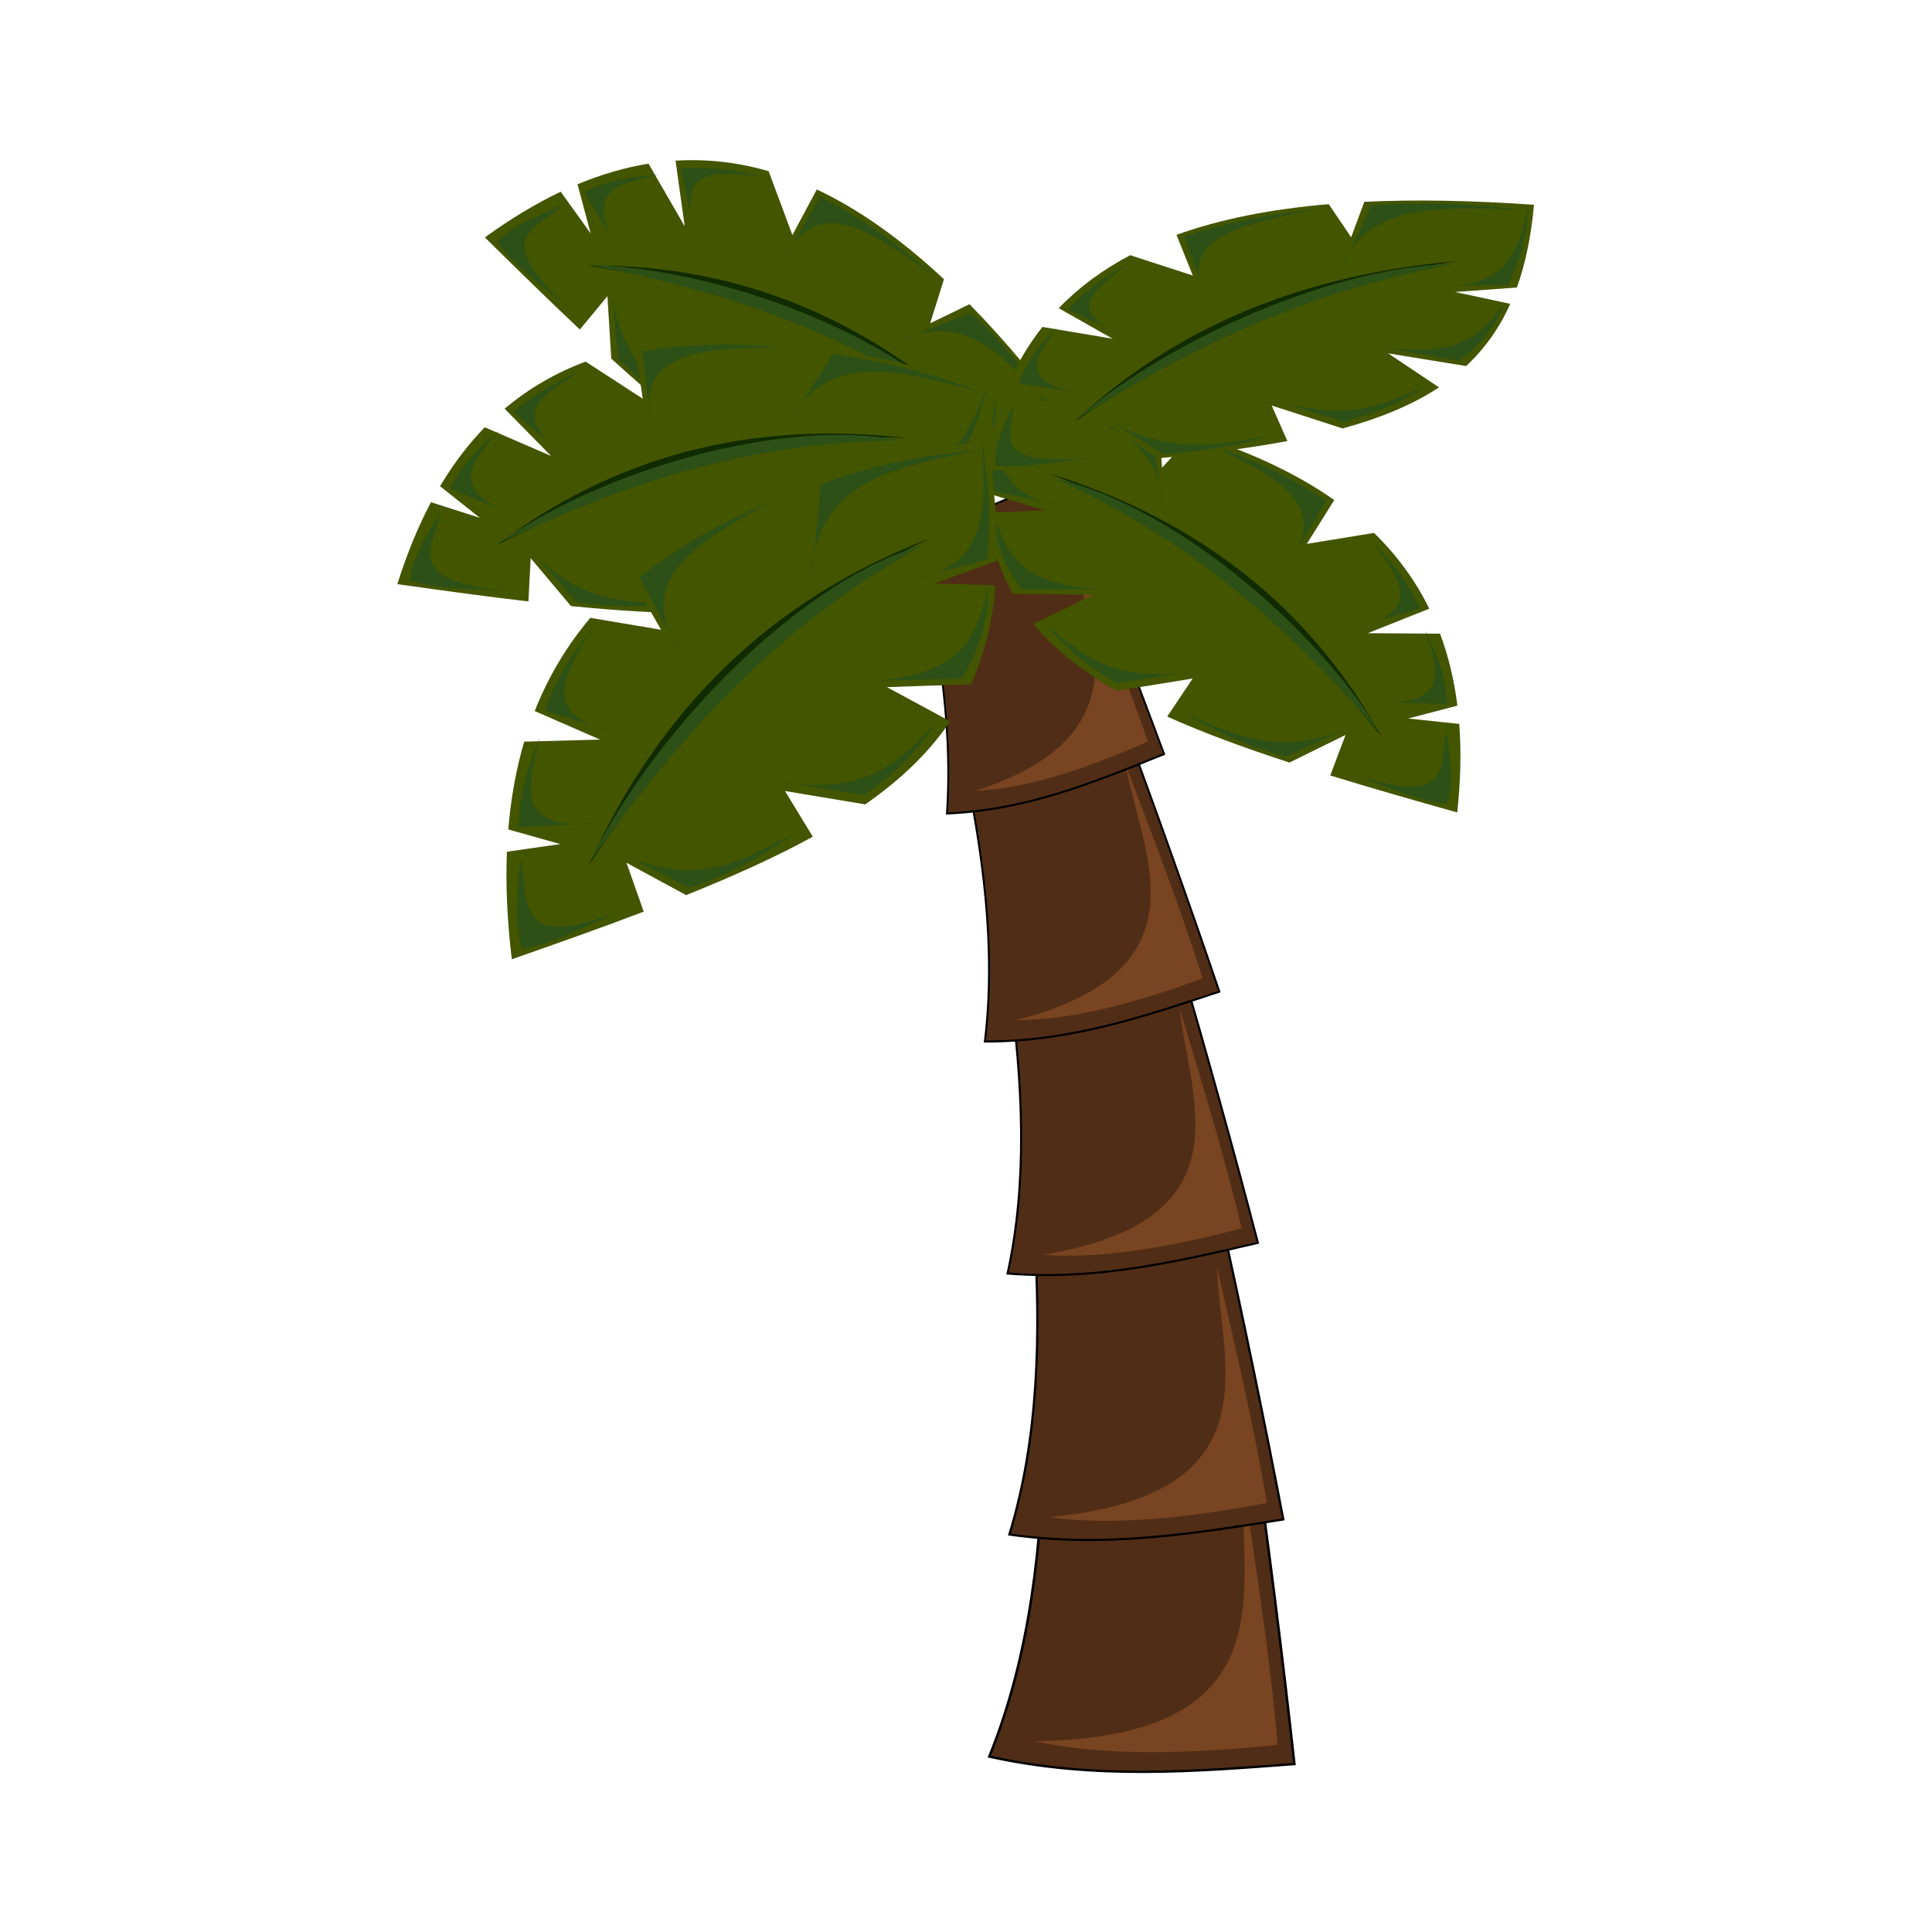 <svg:svg xmlns:dc="http://purl.org/dc/elements/1.1/" xmlns:ns2="http://creativecommons.org/ns#" xmlns:rdf="http://www.w3.org/1999/02/22-rdf-syntax-ns#" xmlns:svg="http://www.w3.org/2000/svg" height="941.763" id="svg3804" version="1.1" viewBox="-145.291 -42.491 941.763 941.763" width="941.763">
  <svg:defs id="defs3806">
    <svg:filter color-interpolation-filters="sRGB" id="filter5796">
      <svg:feGaussianBlur id="feGaussianBlur5798" in="SourceAlpha" result="result0" stdDeviation="2" />
      <svg:feComposite id="feComposite5800" in="SourceGraphic" in2="result0" k1="0" k2="1" k3="10" k4="0" operator="arithmetic" result="result3" />
      <svg:feComposite id="feComposite5802" in="result3" in2="result3" operator="in" result="result4" />
    </svg:filter>
    <svg:filter color-interpolation-filters="sRGB" id="filter5796-4">
      <svg:feGaussianBlur id="feGaussianBlur5798-2" in="SourceAlpha" result="result0" stdDeviation="2" />
      <svg:feComposite id="feComposite5800-2" in="SourceGraphic" in2="result0" k1="0" k2="1" k3="10" k4="0" operator="arithmetic" result="result3" />
      <svg:feComposite id="feComposite5802-6" in="result3" in2="result3" operator="in" result="result4" />
    </svg:filter>
    <svg:filter color-interpolation-filters="sRGB" id="filter5796-4-3">
      <svg:feGaussianBlur id="feGaussianBlur5798-2-3" in="SourceAlpha" result="result0" stdDeviation="2" />
      <svg:feComposite id="feComposite5800-2-8" in="SourceGraphic" in2="result0" k1="0" k2="1" k3="10" k4="0" operator="arithmetic" result="result3" />
      <svg:feComposite id="feComposite5802-6-0" in="result3" in2="result3" operator="in" result="result4" />
    </svg:filter>
    <svg:filter color-interpolation-filters="sRGB" id="filter5796-3">
      <svg:feGaussianBlur id="feGaussianBlur5798-26" in="SourceAlpha" result="result0" stdDeviation="2" />
      <svg:feComposite id="feComposite5800-5" in="SourceGraphic" in2="result0" k1="0" k2="1" k3="10" k4="0" operator="arithmetic" result="result3" />
      <svg:feComposite id="feComposite5802-2" in="result3" in2="result3" operator="in" result="result4" />
    </svg:filter>
    <svg:filter color-interpolation-filters="sRGB" id="filter4137">
      <svg:feGaussianBlur id="feGaussianBlur4139" in="SourceAlpha" result="result0" stdDeviation="2" />
      <svg:feComposite id="feComposite4141" in="SourceGraphic" in2="result0" k1="0" k2="1" k3="10" k4="0" operator="arithmetic" result="result3" />
      <svg:feComposite id="feComposite4143" in="result3" in2="result3" operator="in" result="result4" />
    </svg:filter>
    <svg:filter color-interpolation-filters="sRGB" id="filter5796-5">
      <svg:feGaussianBlur id="feGaussianBlur5798-7" in="SourceAlpha" result="result0" stdDeviation="2" />
      <svg:feComposite id="feComposite5800-0" in="SourceGraphic" in2="result0" k1="0" k2="1" k3="10" k4="0" operator="arithmetic" result="result3" />
      <svg:feComposite id="feComposite5802-8" in="result3" in2="result3" operator="in" result="result4" />
    </svg:filter>
    <svg:filter color-interpolation-filters="sRGB" id="filter5796-5-7">
      <svg:feGaussianBlur id="feGaussianBlur5798-7-8" in="SourceAlpha" result="result0" stdDeviation="2" />
      <svg:feComposite id="feComposite5800-0-2" in="SourceGraphic" in2="result0" k1="0" k2="1" k3="10" k4="0" operator="arithmetic" result="result3" />
      <svg:feComposite id="feComposite5802-8-5" in="result3" in2="result3" operator="in" result="result4" />
    </svg:filter>
  </svg:defs>
  <svg:g id="layer1" transform="translate(-8.071 356.21)">
    <svg:g filter="url(#filter5796)" id="g5756" transform="matrix(.531 0 0 .363 181.14 206.22)">
      <svg:g id="g4851" transform="matrix(.994 -.162 .076 .994 -58.806 -270.08)">
        <svg:g filter="url(#filter5796-5-7)" id="g4726-9-1-3" transform="matrix(1.199 .239 -.112 1.136 -46.896 792.3)">
          <svg:path d="m356 567.36c0.617 48.872-2.713 96.429-18 140 42.755 8.773 82.841 4.204 123 0-6.052-44.824-13.282-93.179-22-146-27.667 6.631-55.333 9.998-83 6z" fill="#502d16" id="path4212-4-9-4" stroke="#000" stroke-width="1px" transform="matrix(1.882 0 0 2.757 -340.91 -1815.5)" />
          <svg:path d="m437 589.36c6.435 37.435 13.139 75.139 17 110-36.113 4.929-69.856 6.697-98 1 102.97-4.151 80.099-67.18 81-111z" fill="#784421" id="path4214-5-9-9" transform="matrix(1.882 0 0 2.757 -340.91 -1815.5)" />
        </svg:g>
        <svg:g filter="url(#filter5796-5)" id="g4726-9-1" transform="matrix(1.086 .089 -.044 1.053 18.295 554.42)">
          <svg:path d="m356 567.36c0.617 48.872-2.713 96.429-18 140 42.755 8.773 82.841 4.204 123 0-6.052-44.824-13.282-93.179-22-146-27.667 6.631-55.333 9.998-83 6z" fill="#502d16" id="path4212-4-9" stroke="#000" stroke-width="1px" transform="matrix(1.882 0 0 2.757 -340.91 -1815.5)" />
          <svg:path d="m437 589.36c6.435 37.435 13.139 75.139 17 110-36.113 4.929-69.856 6.697-98 1 102.97-4.151 80.099-67.18 81-111z" fill="#784421" id="path4214-5-9" transform="matrix(1.882 0 0 2.757 -340.91 -1815.5)" />
        </svg:g>
        <svg:g filter="url(#filter5796)" id="g4726-9" transform="matrix(1 -.016 .007 1 61.789 244.06)">
          <svg:path d="m356 567.36c0.617 48.872-2.713 96.429-18 140 42.755 8.773 82.841 4.204 123 0-6.052-44.824-13.282-93.179-22-146-27.667 6.631-55.333 9.998-83 6z" fill="#502d16" id="path4212-4" stroke="#000" stroke-width="1px" transform="matrix(1.882 0 0 2.757 -340.91 -1815.5)" />
          <svg:path d="m437 589.36c6.435 37.435 13.139 75.139 17 110-36.113 4.929-69.856 6.697-98 1 102.97-4.151 80.099-67.18 81-111z" fill="#784421" id="path4214-5" transform="matrix(1.882 0 0 2.757 -340.91 -1815.5)" />
        </svg:g>
        <svg:g filter="url(#filter5796)" id="g4726-1" transform="matrix(.946 -.137 .061 .996 73.415 -32.664)">
          <svg:path d="m356 567.36c0.617 48.872-2.713 96.429-18 140 42.755 8.773 82.841 4.204 123 0-6.052-44.824-13.282-93.179-22-146-27.667 6.631-55.333 9.998-83 6z" fill="#502d16" id="path4212-5" stroke="#000" stroke-width="1px" transform="matrix(1.882 0 0 2.757 -340.91 -1815.5)" />
          <svg:path d="m437 589.36c6.435 37.435 13.139 75.139 17 110-36.113 4.929-69.856 6.697-98 1 102.97-4.151 80.099-67.18 81-111z" fill="#784421" id="path4214-4" transform="matrix(1.882 0 0 2.757 -340.91 -1815.5)" />
        </svg:g>
        <svg:g id="g4726" transform="matrix(.882 -.203 .084 .99 77.861 -322.3)">
          <svg:path d="m356 567.36c0.617 48.872-2.713 96.429-18 140 42.755 8.773 82.841 4.204 123 0-6.052-44.824-13.282-93.179-22-146-27.667 6.631-55.333 9.998-83 6z" fill="#502d16" id="path4212" stroke="#000" stroke-width="1px" transform="matrix(1.882 0 0 2.757 -340.91 -1815.5)" />
          <svg:path d="m437 589.36c6.435 37.435 13.139 75.139 17 110-36.113 4.929-69.856 6.697-98 1 102.97-4.151 80.099-67.18 81-111z" fill="#784421" id="path4214" transform="matrix(1.882 0 0 2.757 -340.91 -1815.5)" />
        </svg:g>
        <svg:g id="g4145" transform="translate(-48.933 -791.17)">
          <svg:g filter="url(#filter5796-3)" id="g3855-2-6" transform="matrix(.77 1.193 -.555 .758 208.29 -627.32)">
            <svg:path d="m517.24 88.147c-49.3-17.139-95.19-29.002-137.54-34.78l-14.29 48.393-14.86-51.431c-47.15-3.341-89.49 1.746-126.8 16.582l9.133 61.158-48.778-40.379c-23.73 15.76-44.9 36.62-63.44 63.07l40.682 53.414-55.855-29.52c-12.488 21.73-23.553 46.49-33.153 74.52l34.363 35.07-40.833-15.08c-9.147 30.285-16.752 64.022-22.788 101.4 38.79 4.409 74.739 8.164 108.02 10.742l-0.613-52.329 35.629 54.634c39.627 2.083 75.136 1.97 106.83-1.439l-9.124-53.742 55.307 45.653c32.079-8.18 59.375-21.451 82.42-41.513l-37.796-57.807 62.024 32.164c16.826-21.447 30.781-48.157 42.163-81.157l-43.637-26.896 50.659 4.7c9.436-32.767 16.779-70.976 22.279-115.42l0 0z" fill="#450" id="path5074-5-5" />
            <svg:path d="m450.74 155.18c-127.81 3.94-230.76 75.02-328.39 160.43 89.55-114.91 198.42-170.2 328.39-160.43z" fill="#112b00" id="path5103-4-8" />
            <svg:path d="m445.82 158.67c-128.97 13.12-228.65 78.23-322.08 154.43 83.44-99.25 227.48-173.33 322.08-154.43z" fill="#2d5016" id="path5103-6-4-7" />
            <svg:path d="m229.76 70.823 11.62 90.357c-18.85-94.52 42.59-98.296 100.68-105.85-39.04-1.233-76.71 2.975-112.3 15.493z" fill="#2d5016" id="path5637-9-9" />
            <svg:path d="m128.01 154.35 42.808 46.749c-48.39-46.12-16.82-73.9 11.41-102.44-21.52 15.57-40.11 33.69-54.22 55.69z" fill="#2d5016" id="path5637-1-9-6" />
            <svg:path d="m385.13 59.849-31 86.821c25.61-93.643 89.97-71.147 152.72-53.483-39.17-17.589-79.53-29.669-121.72-33.338z" fill="#2d5016" id="path5637-3-3-0" />
            <svg:path d="m80.586 251.48 60.196 29.579c-65.726-26.93-42.714-65.32-23.4-103.25-16.85 22.93-29.796 47.24-36.794 73.67z" fill="#2d5016" id="path5637-8-6-4" />
            <svg:path d="m73.574 281.22c-8.055 26.8-18.939 50.76-20.652 83.9 27.335 10.07 59.958 4.28 90.358 5.16-102.82 0.16-70.468-50.37-69.706-89.06z" fill="#2d5016" id="path5679-0-1" />
            <svg:path d="m190.37 378.32-52.133-75.798c49.882 80.447 95.133 72.91 140.58 69.033-26.33 7.758-55.341 10.834-88.444 6.765z" fill="#2d5016" id="path5637-5-5-0" />
            <svg:path d="m340.94 365.27-67.64-55.14c67.292 60.417 102.18 37.373 138.42 17.801-19.206 16.669-42.146 29.745-70.784 37.337z" fill="#2d5016" id="path5637-5-7-0-4" />
            <svg:path d="m440.38 298.06-88.177-47.368c90.652 54.328 109.04 12.082 130.43-26.146-8.024 28.415-21.204 53.503-42.255 73.514z" fill="#2d5016" id="path5637-5-7-4-2-87" />
            <svg:path d="m488.3 198.23-58.095-12.073c59.885 19.303 70.524-41.967 83.213-99.884-4.361 38.95-12.135 76.512-25.118 111.96z" fill="#2d5016" id="path5637-5-7-5-9-0" />
          </svg:g>
          <svg:g filter="url(#filter5796)" id="g3855-2" transform="matrix(1.104 .285 -.137 1.093 -76.225 -262.68)">
            <svg:path d="m517.24 88.147c-49.3-17.139-95.19-29.002-137.54-34.78l-14.29 48.393-14.86-51.431c-47.15-3.341-89.49 1.746-126.8 16.582l9.133 61.158-48.778-40.379c-23.73 15.76-44.9 36.62-63.44 63.07l40.682 53.414-55.855-29.52c-12.488 21.73-23.553 46.49-33.153 74.52l34.363 35.07-40.833-15.08c-9.147 30.285-16.752 64.022-22.788 101.4 38.79 4.409 74.739 8.164 108.02 10.742l-0.613-52.329 35.629 54.634c39.627 2.083 75.136 1.97 106.83-1.439l-9.124-53.742 55.307 45.653c32.079-8.18 59.375-21.451 82.42-41.513l-37.796-57.807 62.024 32.164c16.826-21.447 30.781-48.157 42.163-81.157l-43.637-26.896 50.659 4.7c9.436-32.767 16.779-70.976 22.279-115.42l0 0z" fill="#450" id="path5074-5" />
            <svg:path d="m450.74 155.18c-127.81 3.94-230.76 75.02-328.39 160.43 89.55-114.91 198.42-170.2 328.39-160.43z" fill="#112b00" id="path5103-4" />
            <svg:path d="m445.82 158.67c-128.97 13.12-228.65 78.23-322.08 154.43 83.44-99.25 227.48-173.33 322.08-154.43z" fill="#2d5016" id="path5103-6-4" />
            <svg:path d="m229.76 70.823 11.62 90.357c-18.85-94.52 42.59-98.296 100.68-105.85-39.04-1.233-76.71 2.975-112.3 15.493z" fill="#2d5016" id="path5637-9" />
            <svg:path d="m128.01 154.35 42.808 46.749c-48.39-46.12-16.82-73.9 11.41-102.44-21.52 15.57-40.11 33.69-54.22 55.69z" fill="#2d5016" id="path5637-1-9" />
            <svg:path d="m385.13 59.849-31 86.821c25.61-93.643 89.97-71.147 152.72-53.483-39.17-17.589-79.53-29.669-121.72-33.338z" fill="#2d5016" id="path5637-3-3" />
            <svg:path d="m80.586 251.48 60.196 29.579c-65.726-26.93-42.714-65.32-23.4-103.25-16.85 22.93-29.796 47.24-36.794 73.67z" fill="#2d5016" id="path5637-8-6" />
            <svg:path d="m73.574 281.22c-8.055 26.8-18.939 50.76-20.652 83.9 27.335 10.07 59.958 4.28 90.358 5.16-102.82 0.16-70.468-50.37-69.706-89.06z" fill="#2d5016" id="path5679-0" />
            <svg:path d="m190.37 378.32-52.133-75.798c49.882 80.447 95.133 72.91 140.58 69.033-26.33 7.758-55.341 10.834-88.444 6.765z" fill="#2d5016" id="path5637-5-5" />
            <svg:path d="m340.94 365.27-67.64-55.14c67.292 60.417 102.18 37.373 138.42 17.801-19.206 16.669-42.146 29.745-70.784 37.337z" fill="#2d5016" id="path5637-5-7-0" />
            <svg:path d="m440.38 298.06-88.177-47.368c90.652 54.328 109.04 12.082 130.43-26.146-8.024 28.415-21.204 53.503-42.255 73.514z" fill="#2d5016" id="path5637-5-7-4-2" />
            <svg:path d="m488.3 198.23-58.095-12.073c59.885 19.303 70.524-41.967 83.213-99.884-4.361 38.95-12.135 76.512-25.118 111.96z" fill="#2d5016" id="path5637-5-7-5-9" />
          </svg:g>
          <svg:g filter="url(#filter5796-4)" id="g3855-2-4" transform="matrix(-1.004 -.731 -.333 .998 1030.7 278.5)">
            <svg:path d="m517.24 88.147c-49.3-17.139-95.19-29.002-137.54-34.78l-14.29 48.393-14.86-51.431c-47.15-3.341-89.49 1.746-126.8 16.582l9.133 61.158-48.778-40.379c-23.73 15.76-44.9 36.62-63.44 63.07l40.682 53.414-55.855-29.52c-12.488 21.73-23.553 46.49-33.153 74.52l34.363 35.07-40.833-15.08c-9.147 30.285-16.752 64.022-22.788 101.4 38.79 4.409 74.739 8.164 108.02 10.742l-0.613-52.329 35.629 54.634c39.627 2.083 75.136 1.97 106.83-1.439l-9.124-53.742 55.307 45.653c32.079-8.18 59.375-21.451 82.42-41.513l-37.796-57.807 62.024 32.164c16.826-21.447 30.781-48.157 42.163-81.157l-43.637-26.896 50.659 4.7c9.436-32.767 16.779-70.976 22.279-115.42l0 0z" fill="#450" id="path5074-5-1" />
            <svg:path d="m450.74 155.18c-127.81 3.94-230.76 75.02-328.39 160.43 89.55-114.91 198.42-170.2 328.39-160.43z" fill="#112b00" id="path5103-4-2" />
            <svg:path d="m445.82 158.67c-128.97 13.12-228.65 78.23-322.08 154.43 83.44-99.25 227.48-173.33 322.08-154.43z" fill="#2d5016" id="path5103-6-4-8" />
            <svg:path d="m229.76 70.823 11.62 90.357c-18.85-94.52 42.59-98.296 100.68-105.85-39.04-1.233-76.71 2.975-112.3 15.493z" fill="#2d5016" id="path5637-9-8" />
            <svg:path d="m128.01 154.35 42.808 46.749c-48.39-46.12-16.82-73.9 11.41-102.44-21.52 15.57-40.11 33.69-54.22 55.69z" fill="#2d5016" id="path5637-1-9-9" />
            <svg:path d="m385.13 59.849-31 86.821c25.61-93.643 89.97-71.147 152.72-53.483-39.17-17.589-79.53-29.669-121.72-33.338z" fill="#2d5016" id="path5637-3-3-2" />
            <svg:path d="m80.586 251.48 60.196 29.579c-65.726-26.93-42.714-65.32-23.4-103.25-16.85 22.93-29.796 47.24-36.794 73.67z" fill="#2d5016" id="path5637-8-6-8" />
            <svg:path d="m73.574 281.22c-8.055 26.8-18.939 50.76-20.652 83.9 27.335 10.07 59.958 4.28 90.358 5.16-102.82 0.16-70.468-50.37-69.706-89.06z" fill="#2d5016" id="path5679-0-8" />
            <svg:path d="m190.37 378.32-52.133-75.798c49.882 80.447 95.133 72.91 140.58 69.033-26.33 7.758-55.341 10.834-88.444 6.765z" fill="#2d5016" id="path5637-5-5-8" />
            <svg:path d="m340.94 365.27-67.64-55.14c67.292 60.417 102.18 37.373 138.42 17.801-19.206 16.669-42.146 29.745-70.784 37.337z" fill="#2d5016" id="path5637-5-7-0-6" />
            <svg:path d="m440.38 298.06-88.177-47.368c90.652 54.328 109.04 12.082 130.43-26.146-8.024 28.415-21.204 53.503-42.255 73.514z" fill="#2d5016" id="path5637-5-7-4-2-8" />
            <svg:path d="m488.3 198.23-58.095-12.073c59.885 19.303 70.524-41.967 83.213-99.884-4.361 38.95-12.135 76.512-25.118 111.96z" fill="#2d5016" id="path5637-5-7-5-9-3" />
          </svg:g>
          <svg:g filter="url(#filter5796-4-3)" id="g3855-2-4-4" transform="matrix(1.121 -.023 .008 .93 415.55 -252.7)">
            <svg:path d="m517.24 88.147c-49.3-17.139-95.19-29.002-137.54-34.78l-14.29 48.393-14.86-51.431c-47.15-3.341-89.49 1.746-126.8 16.582l9.133 61.158-48.778-40.379c-23.73 15.76-44.9 36.62-63.44 63.07l40.682 53.414-55.855-29.52c-12.488 21.73-23.553 46.49-33.153 74.52l34.363 35.07-40.833-15.08c-9.147 30.285-16.752 64.022-22.788 101.4 38.79 4.409 74.739 8.164 108.02 10.742l-0.613-52.329 35.629 54.634c39.627 2.083 75.136 1.97 106.83-1.439l-9.124-53.742 55.307 45.653c32.079-8.18 59.375-21.451 82.42-41.513l-37.796-57.807 62.024 32.164c16.826-21.447 30.781-48.157 42.163-81.157l-43.637-26.896 50.659 4.7c9.436-32.767 16.779-70.976 22.279-115.42l0 0z" fill="#450" id="path5074-5-1-7" />
            <svg:path d="m450.74 155.18c-127.81 3.94-230.76 75.02-328.39 160.43 89.55-114.91 198.42-170.2 328.39-160.43z" fill="#112b00" id="path5103-4-2-6" />
            <svg:path d="m445.82 158.67c-128.97 13.12-228.65 78.23-322.08 154.43 83.44-99.25 227.48-173.33 322.08-154.43z" fill="#2d5016" id="path5103-6-4-8-8" />
            <svg:path d="m229.76 70.823 11.62 90.357c-18.85-94.52 42.59-98.296 100.68-105.85-39.04-1.233-76.71 2.975-112.3 15.493z" fill="#2d5016" id="path5637-9-8-9" />
            <svg:path d="m128.01 154.35 42.808 46.749c-48.39-46.12-16.82-73.9 11.41-102.44-21.52 15.57-40.11 33.69-54.22 55.69z" fill="#2d5016" id="path5637-1-9-9-0" />
            <svg:path d="m385.13 59.849-31 86.821c25.61-93.643 89.97-71.147 152.72-53.483-39.17-17.589-79.53-29.669-121.72-33.338z" fill="#2d5016" id="path5637-3-3-2-6" />
            <svg:path d="m80.586 251.48 60.196 29.579c-65.726-26.93-42.714-65.32-23.4-103.25-16.85 22.93-29.796 47.24-36.794 73.67z" fill="#2d5016" id="path5637-8-6-8-8" />
            <svg:path d="m73.574 281.22c-8.055 26.8-18.939 50.76-20.652 83.9 27.335 10.07 59.958 4.28 90.358 5.16-102.82 0.16-70.468-50.37-69.706-89.06z" fill="#2d5016" id="path5679-0-8-7" />
            <svg:path d="m190.37 378.32-52.133-75.798c49.882 80.447 95.133 72.91 140.58 69.033-26.33 7.758-55.341 10.834-88.444 6.765z" fill="#2d5016" id="path5637-5-5-8-9" />
            <svg:path d="m340.94 365.27-67.64-55.14c67.292 60.417 102.18 37.373 138.42 17.801-19.206 16.669-42.146 29.745-70.784 37.337z" fill="#2d5016" id="path5637-5-7-0-6-0" />
            <svg:path d="m440.38 298.06-88.177-47.368c90.652 54.328 109.04 12.082 130.43-26.146-8.024 28.415-21.204 53.503-42.255 73.514z" fill="#2d5016" id="path5637-5-7-4-2-8-3" />
            <svg:path d="m488.3 198.23-58.095-12.073c59.885 19.303 70.524-41.967 83.213-99.884-4.361 38.95-12.135 76.512-25.118 111.96z" fill="#2d5016" id="path5637-5-7-5-9-3-3" />
          </svg:g>
          <svg:g filter="url(#filter4137)" id="g3855" transform="matrix(1.14 -.536 .192 1.302 -133.58 212.76)">
            <svg:path d="m517.24 88.147c-49.3-17.139-95.19-29.002-137.54-34.78l-14.29 48.393-14.86-51.431c-47.15-3.341-89.49 1.746-126.8 16.582l9.133 61.158-48.778-40.379c-23.73 15.76-44.9 36.62-63.44 63.07l40.682 53.414-55.855-29.52c-12.488 21.73-23.553 46.49-33.153 74.52l34.363 35.07-40.833-15.08c-9.147 30.285-16.752 64.022-22.788 101.4 38.79 4.409 74.739 8.164 108.02 10.742l-0.613-52.329 35.629 54.634c39.627 2.083 75.136 1.97 106.83-1.439l-9.124-53.742 55.307 45.653c32.079-8.18 59.375-21.451 82.42-41.513l-37.796-57.807 62.024 32.164c16.826-21.447 30.781-48.157 42.163-81.157l-43.637-26.896 50.659 4.7c9.436-32.767 16.779-70.976 22.279-115.42l0 0z" fill="#450" id="path5074" />
            <svg:path d="m450.74 155.18c-127.81 3.94-230.76 75.02-328.39 160.43 89.55-114.91 198.42-170.2 328.39-160.43z" fill="#112b00" id="path5103" />
            <svg:path d="m445.82 158.67c-128.97 13.12-228.65 78.23-322.08 154.43 83.44-99.25 227.48-173.33 322.08-154.43z" fill="#2d5016" id="path5103-6" />
            <svg:path d="m229.76 70.823 11.62 90.357c-18.85-94.52 42.59-98.296 100.68-105.85-39.04-1.233-76.71 2.975-112.3 15.493z" fill="#2d5016" id="path5637" />
            <svg:path d="m128.01 154.35 42.808 46.749c-48.39-46.12-16.82-73.9 11.41-102.44-21.52 15.57-40.11 33.69-54.22 55.69z" fill="#2d5016" id="path5637-1" />
            <svg:path d="m385.13 59.849-31 86.821c25.61-93.643 89.97-71.147 152.72-53.483-39.17-17.589-79.53-29.669-121.72-33.338z" fill="#2d5016" id="path5637-3" />
            <svg:path d="m80.586 251.48 60.196 29.579c-65.726-26.93-42.714-65.32-23.4-103.25-16.85 22.93-29.796 47.24-36.794 73.67z" fill="#2d5016" id="path5637-8" />
            <svg:path d="m73.574 281.22c-8.055 26.8-18.939 50.76-20.652 83.9 27.335 10.07 59.958 4.28 90.358 5.16-102.82 0.16-70.468-50.37-69.706-89.06z" fill="#2d5016" id="path5679" />
            <svg:path d="m190.37 378.32-52.133-75.798c49.882 80.447 95.133 72.91 140.58 69.033-26.33 7.758-55.341 10.834-88.444 6.765z" fill="#2d5016" id="path5637-5" />
            <svg:path d="m340.94 365.27-67.64-55.14c67.292 60.417 102.18 37.373 138.42 17.801-19.206 16.669-42.146 29.745-70.784 37.337z" fill="#2d5016" id="path5637-5-7" />
            <svg:path d="m440.38 298.06-88.177-47.368c90.652 54.328 109.04 12.082 130.43-26.146-8.024 28.415-21.204 53.503-42.255 73.514z" fill="#2d5016" id="path5637-5-7-4" />
            <svg:path d="m488.3 198.23-58.095-12.073c59.885 19.303 70.524-41.967 83.213-99.884-4.361 38.95-12.135 76.512-25.118 111.96z" fill="#2d5016" id="path5637-5-7-5" />
          </svg:g>
        </svg:g>
      </svg:g>
    </svg:g>
  </svg:g>
</svg:svg>